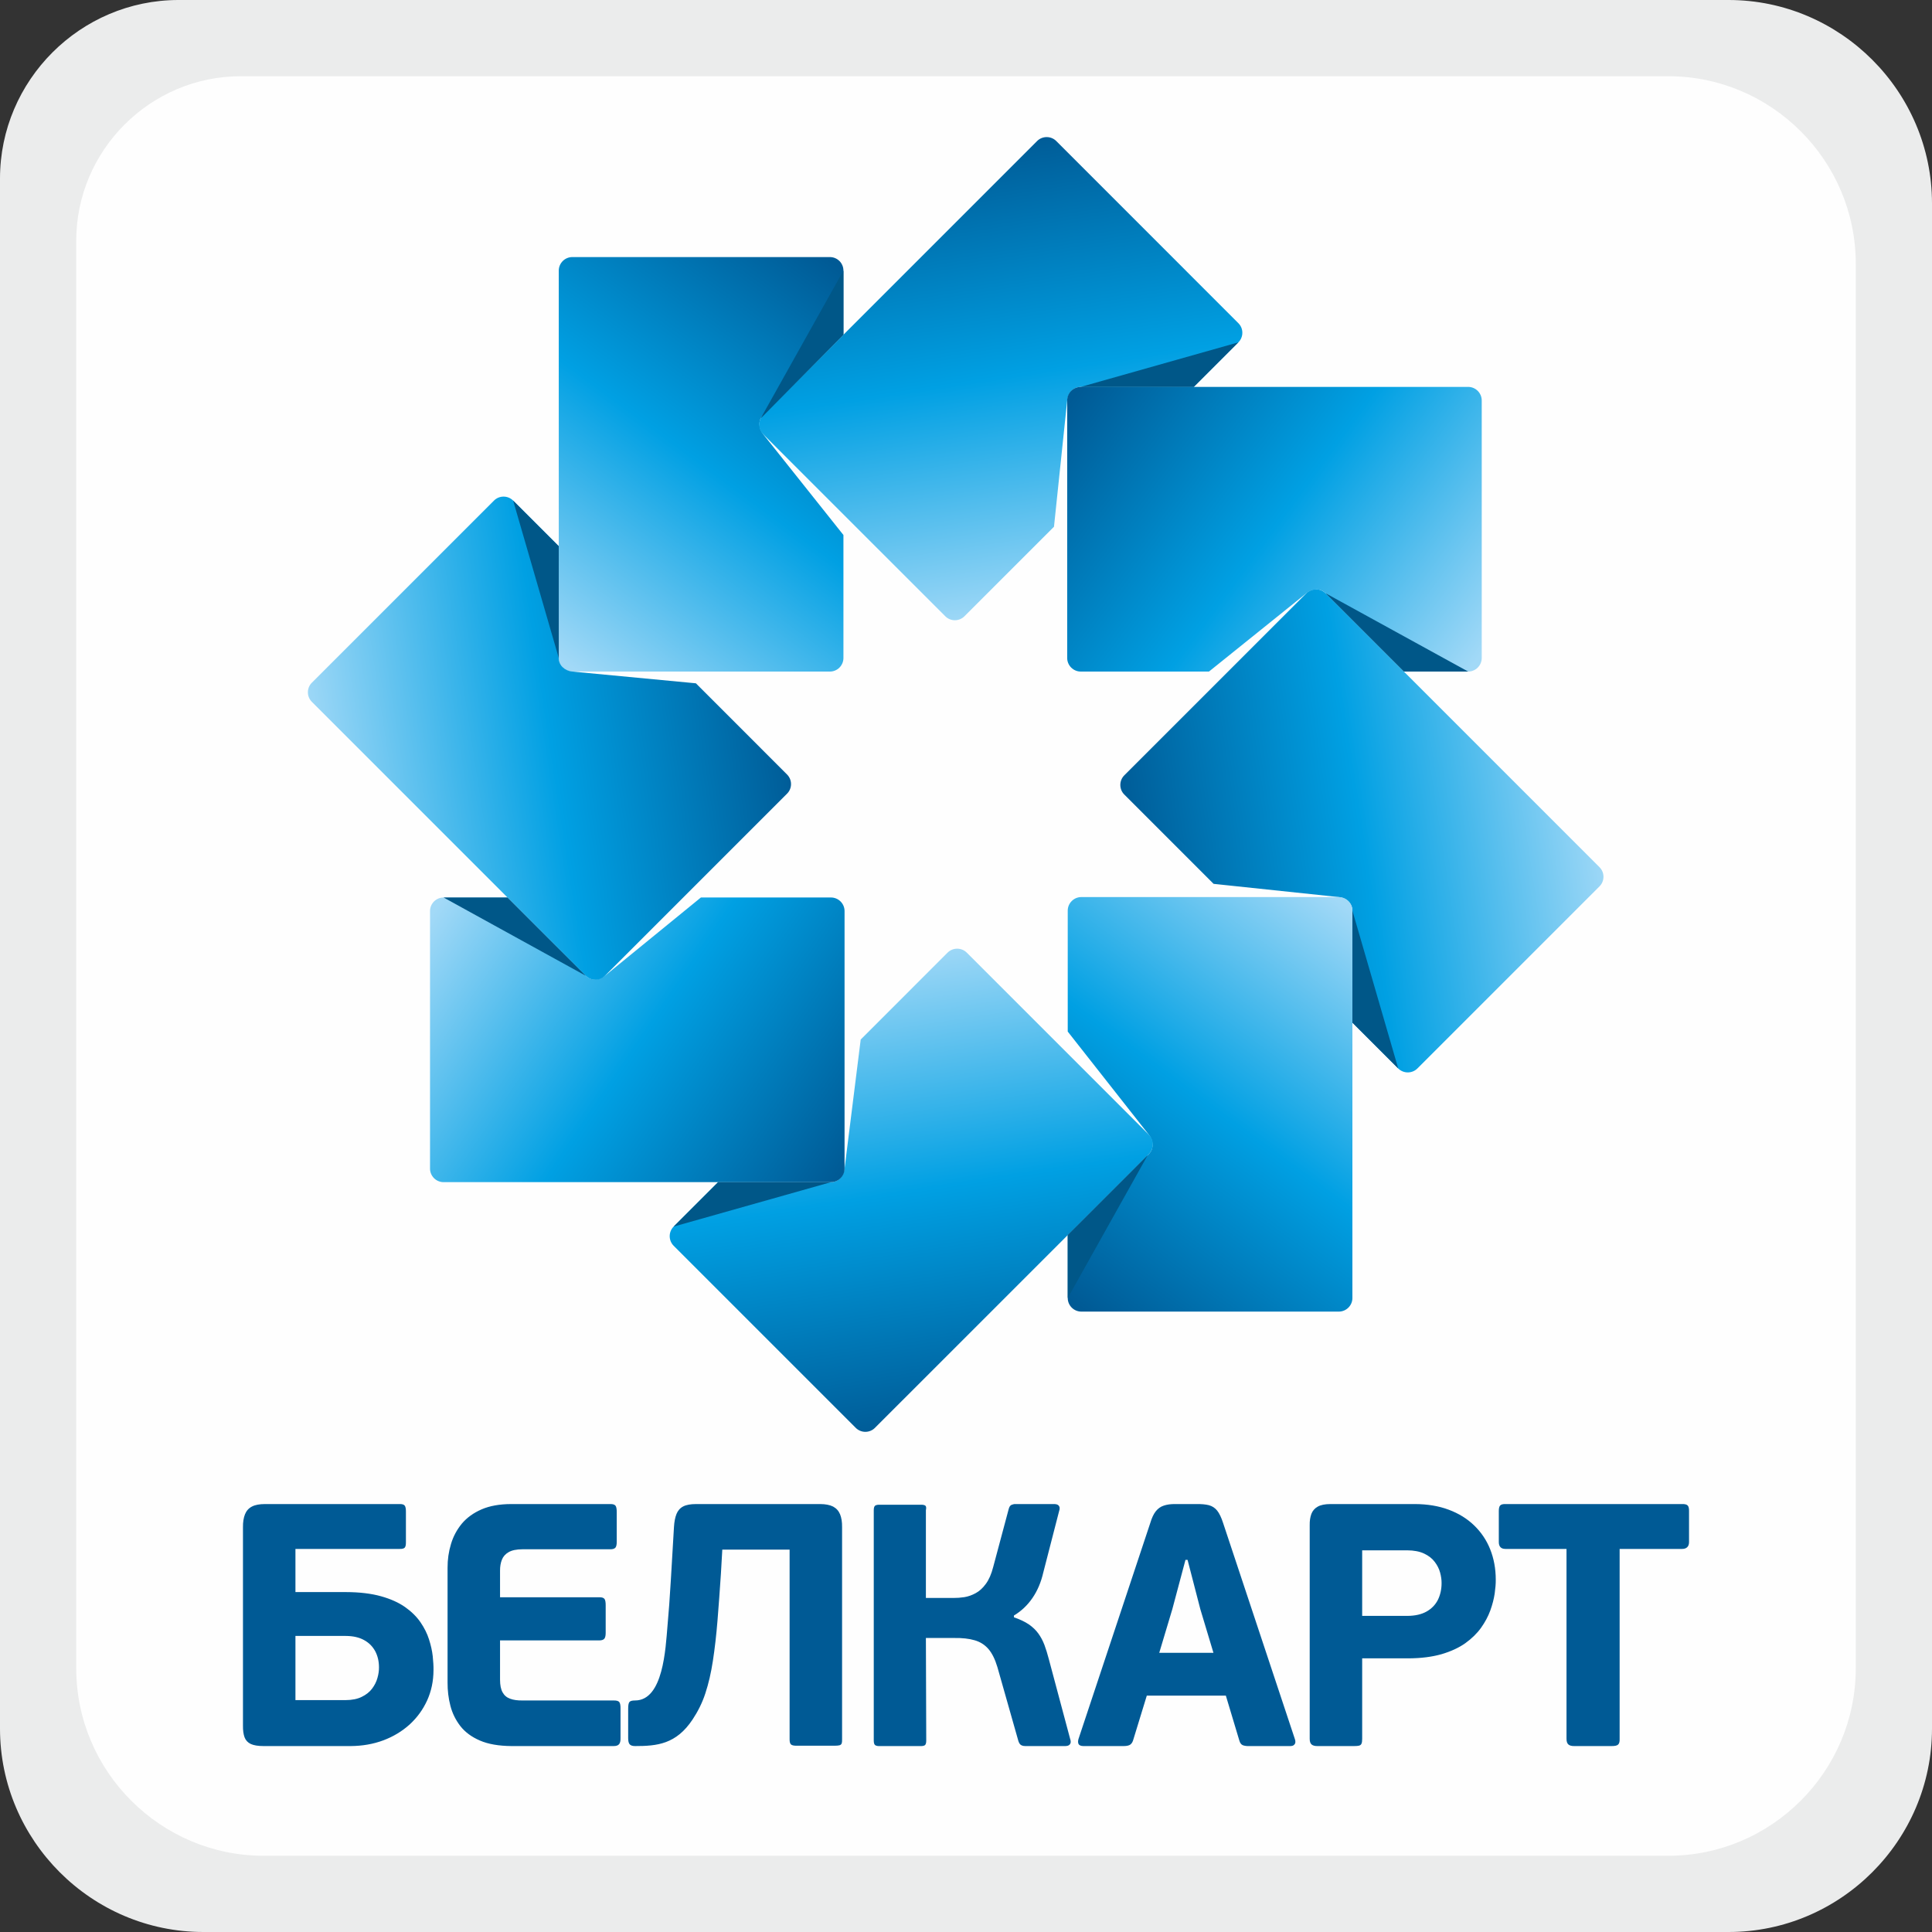 <svg width="100" height="100" viewBox="0 0 100 100" fill="none" xmlns="http://www.w3.org/2000/svg">
    <rect x="0" y="0" width="100" height="100" fill="#333333" stroke="none"/>
    <path fill-rule="evenodd" clip-rule="evenodd" d="M9.242 0H89.472C95.262 0 100 4.738 100 10.528V89.472C100 95.262 95.262 100 89.472 100H10.528C4.738 100 0 95.262 0 89.472V9.242C0 4.158 4.158 0 9.242 0Z" fill="#EBECEC"/>
    <path fill-rule="evenodd" clip-rule="evenodd" d="M12.46 3.946H86.356C91.69 3.946 96.054 8.31 96.054 13.644V86.356C96.054 91.69 91.69 96.054 86.356 96.054H13.644C8.31 96.054 3.946 91.69 3.946 86.356V12.46C3.946 7.778 7.778 3.946 12.46 3.946V3.946Z" fill="#FEFEFE"/>
    <path d="M49.414 62.242C61.305 62.242 70.944 52.603 70.944 40.712C70.944 28.821 61.305 19.182 49.414 19.182C37.523 19.182 27.884 28.821 27.884 40.712C27.884 52.603 37.523 62.242 49.414 62.242Z" fill="#FEFEFE"/>
    <path fill-rule="evenodd" clip-rule="evenodd" d="M82.79 44.886L68.612 30.706C68.338 30.434 67.892 30.434 67.618 30.706L58.192 40.132C57.92 40.406 57.92 40.852 58.192 41.124L62.816 45.748L69.298 46.432C69.682 46.472 70 46.748 70 47.134V52.932L72.372 55.304C72.644 55.576 73.09 55.576 73.364 55.304L82.79 45.878C83.064 45.604 83.064 45.158 82.79 44.886V44.886Z" fill="url(#paint0_linear)"/>
    <path fill-rule="evenodd" clip-rule="evenodd" d="M70 67.186V47.134C70 46.748 69.684 46.432 69.298 46.432H55.968C55.582 46.432 55.266 46.748 55.266 47.134V53.394L59.466 58.734C59.704 59.038 59.738 59.454 59.466 59.728L55.266 63.926V67.186C55.266 67.572 55.582 67.888 55.968 67.888H69.298C69.684 67.888 70 67.572 70 67.186Z" fill="url(#paint1_linear)"/>
    <path fill-rule="evenodd" clip-rule="evenodd" d="M45.286 73.906L59.466 59.728C59.738 59.454 59.738 59.008 59.466 58.734L50.04 49.308C49.766 49.036 49.32 49.036 49.046 49.308L44.55 53.806L43.714 60.486C43.666 60.868 43.398 61.188 43.012 61.188H37.168L34.868 63.488C34.596 63.76 34.596 64.206 34.868 64.48L44.294 73.906C44.568 74.18 45.014 74.18 45.286 73.906V73.906Z" fill="url(#paint2_linear)"/>
    <path fill-rule="evenodd" clip-rule="evenodd" d="M22.96 61.188H43.012C43.398 61.188 43.714 60.872 43.714 60.486V47.156C43.714 46.77 43.398 46.454 43.012 46.454H36.278L31.312 50.506C31.014 50.75 30.594 50.78 30.32 50.506L26.266 46.454H22.96C22.574 46.454 22.258 46.77 22.258 47.156V60.486C22.258 60.872 22.574 61.188 22.96 61.188Z" fill="url(#paint3_linear)"/>
    <path fill-rule="evenodd" clip-rule="evenodd" d="M28.922 14.006V34.058C28.922 34.444 29.238 34.76 29.624 34.76H42.956C43.342 34.76 43.656 34.444 43.656 34.058V27.692L39.5 22.472C39.26 22.17 39.228 21.752 39.502 21.48L43.656 17.324V14.006C43.656 13.62 43.342 13.306 42.956 13.306H29.624C29.238 13.306 28.922 13.62 28.922 14.006Z" fill="url(#paint4_linear)"/>
    <path fill-rule="evenodd" clip-rule="evenodd" d="M53.68 7.3L39.502 21.48C39.228 21.752 39.228 22.2 39.5 22.472L48.928 31.898C49.2 32.172 49.646 32.172 49.92 31.898L54.554 27.264L55.238 20.728C55.278 20.344 55.554 20.026 55.94 20.026H61.792L64.098 17.72C64.372 17.446 64.372 17 64.098 16.728L54.672 7.3C54.4 7.028 53.952 7.028 53.68 7.3V7.3Z" fill="url(#paint5_linear)"/>
    <path fill-rule="evenodd" clip-rule="evenodd" d="M75.992 20.026H55.94C55.554 20.026 55.238 20.342 55.238 20.728V34.058C55.238 34.444 55.554 34.76 55.94 34.76H62.576L67.618 30.706C67.92 30.464 68.338 30.434 68.612 30.706L72.664 34.76H75.992C76.378 34.76 76.694 34.444 76.694 34.058V20.728C76.694 20.342 76.378 20.026 75.992 20.026V20.026Z" fill="url(#paint6_linear)"/>
    <path fill-rule="evenodd" clip-rule="evenodd" d="M16.142 36.328L30.32 50.506C30.594 50.78 31.04 50.78 31.312 50.506L40.738 41.08C41.012 40.808 41.012 40.362 40.738 40.088L36.02 35.368L29.624 34.76C29.24 34.724 28.922 34.444 28.922 34.058V28.272L26.56 25.91C26.286 25.636 25.84 25.636 25.568 25.91L16.142 35.336C15.868 35.608 15.868 36.056 16.142 36.328V36.328Z" fill="url(#paint7_linear)"/>
    <path fill-rule="evenodd" clip-rule="evenodd" d="M70 47.134V52.932L72.372 55.304L70 47.134ZM68.612 30.706L72.664 34.76H75.992L68.612 30.706ZM55.94 20.026H61.792L64.098 17.72L55.94 20.026V20.026ZM39.368 21.664L43.656 17.324V14.006L39.368 21.664V21.664ZM28.922 34.058V28.272L26.56 25.91L28.922 34.058ZM30.32 50.506L26.266 46.454H22.96L30.32 50.506ZM43.012 61.188H37.168L34.868 63.488L43.012 61.188ZM59.408 59.786L55.266 63.926V67.186L59.408 59.786Z" fill="#005788"/>
    <path d="M19.616 86.302C19.618 86.474 19.592 86.658 19.536 86.852C19.482 87.048 19.39 87.23 19.258 87.406C19.128 87.578 18.952 87.718 18.726 87.828C18.502 87.94 18.222 87.996 17.882 87.998H15.292V84.676H17.9C18.276 84.678 18.592 84.75 18.844 84.89C19.1 85.03 19.29 85.224 19.422 85.468C19.55 85.712 19.616 85.988 19.616 86.302ZM32.118 89.964V88.446C32.122 88.272 32.1 88.156 32.052 88.096C32.006 88.04 31.91 88.014 31.762 88.016H27.044C26.788 88.02 26.572 87.99 26.4 87.924C26.228 87.862 26.1 87.752 26.014 87.596C25.926 87.438 25.882 87.222 25.882 86.944V84.908H31.01C31.15 84.908 31.242 84.874 31.288 84.81C31.332 84.744 31.352 84.64 31.35 84.496V83.102C31.352 82.936 31.332 82.822 31.288 82.76C31.242 82.7 31.15 82.67 31.01 82.674H25.882V81.298C25.88 81.086 25.912 80.898 25.978 80.732C26.042 80.566 26.16 80.434 26.328 80.338C26.498 80.24 26.736 80.192 27.044 80.19H31.582C31.714 80.192 31.802 80.164 31.854 80.106C31.9 80.05 31.924 79.946 31.922 79.796V78.278C31.924 78.112 31.904 77.998 31.86 77.936C31.814 77.876 31.722 77.846 31.582 77.85H26.454C25.852 77.852 25.344 77.944 24.924 78.126C24.504 78.308 24.164 78.556 23.904 78.864C23.648 79.178 23.458 79.528 23.342 79.922C23.222 80.316 23.164 80.726 23.166 81.154V87.088C23.164 87.498 23.21 87.898 23.312 88.288C23.41 88.674 23.584 89.026 23.828 89.342C24.072 89.654 24.408 89.904 24.84 90.09C25.268 90.276 25.814 90.37 26.472 90.376H31.762C31.9 90.376 31.996 90.342 32.046 90.276C32.098 90.212 32.122 90.108 32.118 89.964V89.964ZM52.48 83.71V83.62C52.866 83.388 53.186 83.084 53.44 82.712C53.696 82.34 53.884 81.9 54 81.394L54.822 78.204C54.84 78.162 54.848 78.112 54.848 78.058C54.846 78.002 54.824 77.954 54.782 77.914C54.742 77.874 54.67 77.852 54.572 77.85H52.57C52.504 77.846 52.436 77.858 52.364 77.888C52.294 77.914 52.242 77.986 52.212 78.1L51.408 81.108C51.314 81.474 51.186 81.766 51.028 81.98C50.87 82.198 50.694 82.358 50.5 82.462C50.31 82.566 50.114 82.636 49.916 82.668C49.718 82.698 49.53 82.712 49.354 82.71H47.924V78.17C47.952 78.04 47.94 77.96 47.888 77.926C47.838 77.894 47.754 77.88 47.638 77.886H45.548C45.44 77.88 45.36 77.894 45.306 77.926C45.252 77.96 45.226 78.04 45.226 78.17V90.09C45.226 90.218 45.252 90.3 45.306 90.334C45.36 90.366 45.44 90.382 45.548 90.376H47.62C47.736 90.382 47.818 90.366 47.868 90.334C47.918 90.3 47.942 90.218 47.942 90.09L47.924 84.782H49.39C49.804 84.776 50.156 84.814 50.44 84.898C50.726 84.978 50.964 85.128 51.156 85.346C51.344 85.562 51.502 85.876 51.624 86.284L52.714 90.124C52.752 90.238 52.806 90.306 52.872 90.336C52.94 90.366 53.006 90.378 53.07 90.376H55.144C55.242 90.372 55.312 90.352 55.354 90.31C55.396 90.268 55.418 90.22 55.42 90.166C55.42 90.11 55.412 90.062 55.394 90.018L54.286 85.872C54.218 85.604 54.14 85.36 54.06 85.142C53.976 84.922 53.872 84.726 53.744 84.55C53.618 84.374 53.452 84.216 53.25 84.076C53.046 83.94 52.79 83.818 52.48 83.71V83.71ZM60.002 85.55L60.68 83.288L61.36 80.738H61.468L62.128 83.288L62.808 85.55H60.002ZM63.45 87.766L64.148 90.09C64.184 90.218 64.246 90.3 64.332 90.334C64.422 90.366 64.532 90.382 64.666 90.376H66.792C66.882 90.372 66.944 90.354 66.982 90.312C67.022 90.274 67.046 90.23 67.048 90.172C67.052 90.12 67.042 90.068 67.024 90.018L63.308 78.83C63.216 78.544 63.112 78.328 62.998 78.186C62.884 78.046 62.742 77.954 62.57 77.908C62.396 77.864 62.18 77.846 61.914 77.85H60.842C60.604 77.846 60.404 77.874 60.238 77.93C60.07 77.984 59.934 78.084 59.82 78.228C59.708 78.37 59.616 78.57 59.538 78.83L55.82 90.018C55.792 90.12 55.794 90.202 55.826 90.27C55.86 90.336 55.94 90.372 56.07 90.376H58.162C58.326 90.376 58.444 90.348 58.514 90.292C58.582 90.238 58.632 90.152 58.662 90.036L59.358 87.766H63.45V87.766ZM74.616 81.942C74.616 82.26 74.552 82.546 74.428 82.802C74.3 83.058 74.106 83.26 73.844 83.41C73.584 83.558 73.252 83.636 72.846 83.638H70.506V80.244H72.828C73.188 80.246 73.486 80.304 73.718 80.416C73.952 80.526 74.132 80.67 74.264 80.846C74.394 81.018 74.488 81.202 74.54 81.396C74.592 81.59 74.618 81.772 74.616 81.942V81.942ZM70.506 90V85.836H72.882C73.55 85.834 74.126 85.76 74.616 85.62C75.1 85.476 75.512 85.288 75.846 85.05C76.178 84.812 76.45 84.546 76.658 84.256C76.866 83.964 77.028 83.662 77.138 83.358C77.248 83.052 77.322 82.764 77.364 82.486C77.402 82.21 77.424 81.968 77.42 81.762C77.42 81.194 77.322 80.67 77.132 80.192C76.942 79.716 76.664 79.306 76.3 78.954C75.94 78.606 75.5 78.334 74.984 78.142C74.472 77.95 73.888 77.852 73.24 77.85H68.862C68.578 77.85 68.358 77.896 68.204 77.984C68.046 78.072 67.938 78.2 67.876 78.362C67.816 78.526 67.786 78.716 67.79 78.94V90C67.79 90.14 67.822 90.238 67.888 90.294C67.954 90.352 68.058 90.378 68.2 90.376H70.076C70.196 90.376 70.286 90.37 70.348 90.354C70.41 90.336 70.452 90.3 70.472 90.248C70.496 90.194 70.506 90.11 70.506 90V90ZM87.424 79.814V78.224C87.428 78.076 87.404 77.974 87.354 77.924C87.302 77.87 87.208 77.846 87.068 77.85H77.918C77.788 77.846 77.698 77.87 77.648 77.924C77.6 77.974 77.576 78.076 77.578 78.224V79.814C77.578 79.932 77.606 80.02 77.662 80.08C77.716 80.14 77.802 80.172 77.918 80.172H81.082V90C81.082 90.14 81.114 90.238 81.18 90.294C81.244 90.352 81.35 90.378 81.492 90.376H83.404C83.58 90.378 83.696 90.354 83.752 90.3C83.812 90.248 83.838 90.148 83.832 90V80.172H87.068C87.184 80.172 87.272 80.14 87.332 80.08C87.394 80.02 87.424 79.932 87.424 79.814V79.814ZM13.648 90.376H18.15C18.758 90.372 19.32 90.274 19.84 90.08C20.358 89.886 20.81 89.612 21.2 89.262C21.588 88.906 21.89 88.492 22.108 88.016C22.326 87.536 22.436 87.012 22.438 86.444C22.442 86.238 22.426 85.998 22.398 85.724C22.368 85.45 22.304 85.16 22.206 84.856C22.112 84.554 21.962 84.258 21.766 83.97C21.566 83.68 21.302 83.418 20.968 83.182C20.634 82.948 20.218 82.76 19.714 82.62C19.21 82.48 18.606 82.408 17.9 82.406H15.292V80.172H20.688C20.818 80.176 20.906 80.152 20.95 80.104C20.992 80.054 21.012 79.964 21.01 79.832V78.242C21.012 78.094 20.992 77.99 20.95 77.932C20.906 77.874 20.818 77.846 20.688 77.85H13.718C13.436 77.85 13.21 77.89 13.042 77.978C12.874 78.064 12.754 78.198 12.682 78.376C12.608 78.556 12.572 78.784 12.576 79.064V89.304C12.572 89.56 12.6 89.764 12.658 89.922C12.718 90.08 12.826 90.196 12.98 90.268C13.136 90.34 13.358 90.376 13.648 90.376V90.376ZM34.884 79.046L34.724 81.762C34.67 82.688 34.61 83.49 34.548 84.174C34.45 85.306 34.336 88.016 32.87 88.016C32.722 88.016 32.626 88.04 32.578 88.096C32.532 88.156 32.514 88.272 32.514 88.446V89.964C32.514 90.106 32.534 90.212 32.584 90.276C32.636 90.342 32.73 90.376 32.87 90.376C34.006 90.376 35 90.284 35.852 88.994C36.114 88.598 36.344 88.154 36.508 87.65C36.674 87.146 36.806 86.582 36.9 85.958C36.996 85.336 37.074 84.652 37.136 83.9C37.196 83.154 37.256 82.34 37.314 81.458L37.386 80.208H40.87V90.036C40.87 90.166 40.894 90.252 40.948 90.298C41.004 90.34 41.096 90.36 41.228 90.358H43.212C43.324 90.358 43.404 90.348 43.458 90.334C43.516 90.316 43.548 90.282 43.566 90.238C43.58 90.19 43.59 90.122 43.586 90.036V79.046C43.59 78.778 43.554 78.556 43.482 78.38C43.408 78.2 43.288 78.07 43.122 77.98C42.952 77.894 42.726 77.85 42.444 77.85H36.028C35.746 77.85 35.522 77.89 35.364 77.972C35.204 78.054 35.088 78.186 35.016 78.362C34.944 78.54 34.9 78.766 34.884 79.046V79.046Z" fill="#005A95"/>
    <defs>
        <linearGradient id="paint0_linear" x1="82.788" y1="41.126" x2="58.194" y2="44.884" gradientUnits="userSpaceOnUse">
            <stop stop-color="#A2D9F7"/>
            <stop offset="0.502" stop-color="#00A0E3"/>
            <stop offset="1" stop-color="#005A95"/>
        </linearGradient>
        <linearGradient id="paint1_linear" x1="70" y1="47.134" x2="55.266" y2="67.186" gradientUnits="userSpaceOnUse">
            <stop stop-color="#A2D9F7"/>
            <stop offset="0.502" stop-color="#00A0E3"/>
            <stop offset="1" stop-color="#005A95"/>
        </linearGradient>
        <linearGradient id="paint2_linear" x1="45.286" y1="49.308" x2="49.048" y2="73.906" gradientUnits="userSpaceOnUse">
            <stop stop-color="#A2D9F7"/>
            <stop offset="0.502" stop-color="#00A0E3"/>
            <stop offset="1" stop-color="#005A95"/>
        </linearGradient>
        <linearGradient id="paint3_linear" x1="22.958" y1="46.452" x2="43.714" y2="60.486" gradientUnits="userSpaceOnUse">
            <stop stop-color="#A2D9F7"/>
            <stop offset="0.502" stop-color="#00A0E3"/>
            <stop offset="1" stop-color="#005A95"/>
        </linearGradient>
        <linearGradient id="paint4_linear" x1="28.922" y1="34.058" x2="43.658" y2="14.006" gradientUnits="userSpaceOnUse">
            <stop stop-color="#A2D9F7"/>
            <stop offset="0.502" stop-color="#00A0E3"/>
            <stop offset="1" stop-color="#005A95"/>
        </linearGradient>
        <linearGradient id="paint5_linear" x1="53.68" y1="31.9" x2="49.92" y2="7.3" gradientUnits="userSpaceOnUse">
            <stop stop-color="#A2D9F7"/>
            <stop offset="0.502" stop-color="#00A0E3"/>
            <stop offset="1" stop-color="#005A95"/>
        </linearGradient>
        <linearGradient id="paint6_linear" x1="75.992" y1="34.76" x2="55.94" y2="20.024" gradientUnits="userSpaceOnUse">
            <stop stop-color="#A2D9F7"/>
            <stop offset="0.502" stop-color="#00A0E3"/>
            <stop offset="1" stop-color="#005A95"/>
        </linearGradient>
        <linearGradient id="paint7_linear" x1="16.142" y1="40.09" x2="40.738" y2="36.328" gradientUnits="userSpaceOnUse">
            <stop stop-color="#A2D9F7"/>
            <stop offset="0.502" stop-color="#00A0E3"/>
            <stop offset="1" stop-color="#005A95"/>
        </linearGradient>
    </defs>
</svg>
